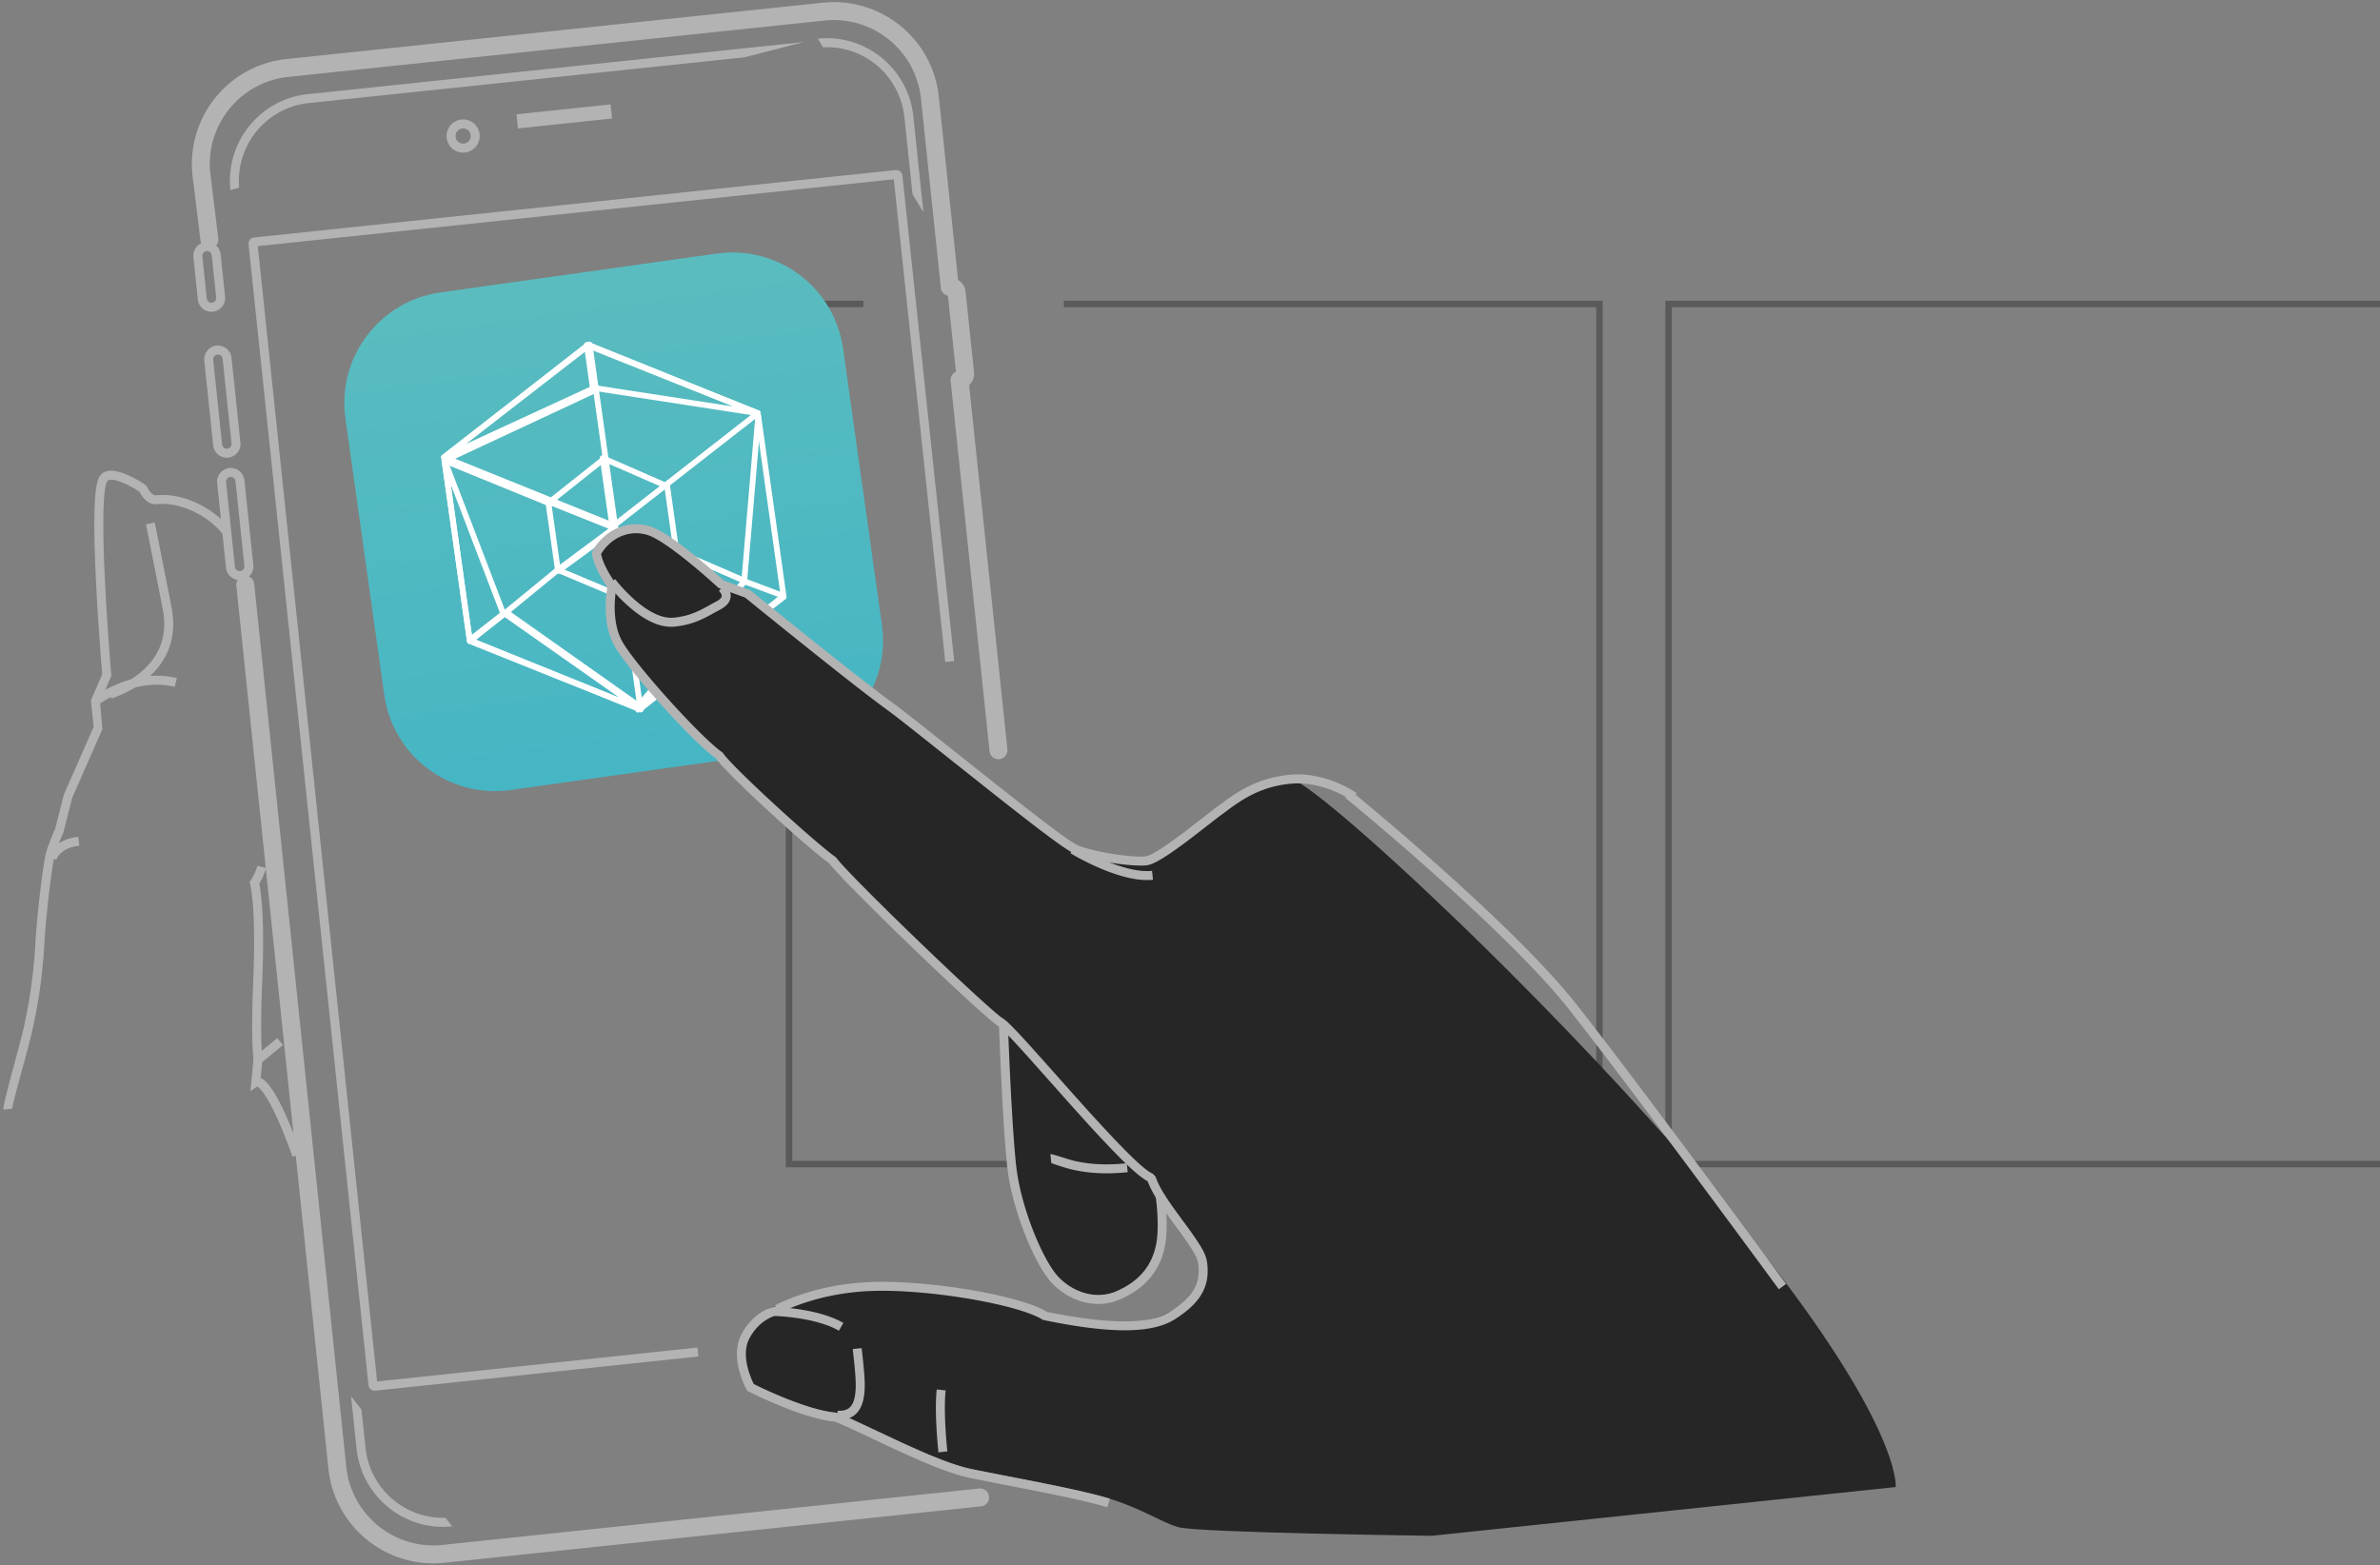 <svg xmlns="http://www.w3.org/2000/svg" width="368" height="242" viewBox="0 0 368 242">
    <rect x="0" y="0" width="368" height="242" fill="#808080" stroke="none"/>
    <defs>
        <linearGradient id="a" x1="50%" x2="50%" y1="0%" y2="100%">
            <stop offset="0%" stop-color="#5ABCBF"/>
            <stop offset="100%" stop-color="#46B6C4"/>
        </linearGradient>
    </defs>
    <g fill="none" fill-rule="evenodd">
        <path fill="#5A5A5A" fill-rule="nonzero" d="M258.5 47.5v132h119v-132h-119zm120-1v134h-121v-134h121zM246.812 179.5H122.5v-132h11v-1h-12v134h126.312v-134H164.5v1h82.312z"/>
        <path fill="#B3B3B3" fill-rule="nonzero" d="M32.965 55.626l1.378 13.113c.041.39.402.688.804.645.39-.04.693-.4.651-.798L34.42 55.473a.734.734 0 0 0-.803-.645.736.736 0 0 0-.652.798zm-1.38.145a2.124 2.124 0 0 1 1.887-2.323 2.121 2.121 0 0 1 2.328 1.88l1.378 13.113a2.124 2.124 0 0 1-1.886 2.323 2.121 2.121 0 0 1-2.328-1.88l-1.379-13.113zM31.284 39.631l.686 6.528a.733.733 0 0 0 .805.663.745.745 0 0 0 .65-.815l-.686-6.529a.733.733 0 0 0-.805-.662.745.745 0 0 0-.65.815zm-1.38.145a2.132 2.132 0 0 1 1.885-2.34 2.12 2.12 0 0 1 2.33 1.897l.686 6.529a2.132 2.132 0 0 1-1.885 2.34 2.12 2.12 0 0 1-2.33-1.898l-.686-6.528zM34.954 74.55l1.378 13.112c.041.39.402.688.804.646.39-.041.693-.4.651-.799l-1.378-13.112a.734.734 0 0 0-.803-.646.736.736 0 0 0-.652.799zm-1.38.145a2.124 2.124 0 0 1 1.887-2.324 2.121 2.121 0 0 1 2.328 1.88l1.378 13.113a2.124 2.124 0 0 1-1.886 2.324 2.121 2.121 0 0 1-2.329-1.88l-1.378-13.113z"/>
        <path fill="#B3B3B3" d="M126.447 5.979c7.382-.776 13.997 4.601 14.776 12.011l1.558 14.823-1.686-2.77-1.252-11.908c-.675-6.426-6.24-11.146-12.587-10.828l-.809-1.328z"/>
        <path fill="#B3B3B3" fill-rule="nonzero" d="M69.91 236.022c-7.382.776-13.998-4.605-14.776-12.011l-.852-8.106 1.614 2.077.618 5.883c.667 6.351 6.115 11.039 12.37 10.837l1.026 1.32zM47.726 15.94l67.42-7.086 9.118-2.354-76.683 8.06c-7.375.775-12.732 7.41-11.954 14.82l1.36-.352c-.579-6.562 4.194-12.4 10.739-13.088zM146.16 102.358l1.38-.147-8.007-75.05a.963.963 0 0 0-1.06-.86L39.294 36.723a.964.964 0 0 0-.86 1.06l18.54 176.398a.964.964 0 0 0 1.062.859l49.957-5.294-.147-1.38-49.536 5.25L39.86 38.06l98.338-10.336 7.961 74.634z"/>
        <path fill="#B3B3B3" fill-rule="nonzero" d="M71.735 22.2a1.173 1.173 0 1 0-.247-2.334 1.173 1.173 0 0 0 .247 2.333zm.145 1.38a2.56 2.56 0 1 1-.534-5.094 2.56 2.56 0 0 1 .534 5.093zM79.862 17.674l14.546-1.53.23 2.184-14.547 1.529zM40.407 160.75c-.057-2.153-.016-5.23.15-9.384.286-7.187.05-11.845-.418-14.481a12.946 12.946 0 0 0-.046-.245c.206-.332.451-.792.684-1.355.14-.34.263-.691.364-1.05l-1.337-.374a8.367 8.367 0 0 1-.801 1.891c-.1.174-.177.293-.216.348l-.19.266.085.315c.015.058.047.204.09.446.45 2.53.68 7.09.398 14.183-.296 7.433-.198 11.164.084 12.483.029.135.058.23.09.299l.375.819 4.033-3.311-.88-1.073-2.384 1.957a36.147 36.147 0 0 1-.081-1.734zM17.218 104.502a458.813 458.813 0 0 1-.385-4.91 401.97 401.97 0 0 1-.636-10.437c-.362-7.802-.291-13.188.31-14.619.18-.427.83-.486 2-.077.44.153.915.363 1.412.616a18.448 18.448 0 0 1 1.64.95c.127.26.313.572.564.882.586.723 1.318 1.149 2.194 1.057 3.364-.354 7.712 1.565 10.162 4.674l1.09-.86c-2.74-3.475-7.55-5.599-11.397-5.194-.325.034-.65-.156-.97-.55a3.189 3.189 0 0 1-.45-.739l-.25-.31a19.817 19.817 0 0 0-1.952-1.146 12.82 12.82 0 0 0-1.585-.69c-1.782-.622-3.17-.497-3.737.85-.724 1.722-.794 7.086-.417 15.22.155 3.34.378 6.909.638 10.474a460.195 460.195 0 0 0 .357 4.578l-1.755 4.03.429 4.08-4.612 10.51-1.384 5.423c-.025.022-.144.285-.294.637a32.11 32.11 0 0 0-.72 1.835c-.11.31-.212.615-.306.915-.44 1.407-1.444 9.593-1.696 14.212a79.697 79.697 0 0 1-1.882 13.368c-.612 2.71-3.16 11.385-3.064 12.296l1.38-.145c-.062-.591 2.353-8.817 3.038-11.845a81.076 81.076 0 0 0 1.914-13.599c.245-4.507 1.239-12.609 1.634-13.873.088-.282.185-.57.29-.864a30.74 30.74 0 0 1 1.006-2.47l1.392-5.442 4.648-10.57-.355-4.249 1.75-4.018z"/>
        <path fill="#B3B3B3" fill-rule="nonzero" d="M17.19 108.012c.091-.026.25-.077.468-.154.357-.127.75-.283 1.171-.472a16.515 16.515 0 0 0 3.475-2.086c3.462-2.732 5.174-6.517 4.215-11.42-.876-4.478-1.55-7.89-2.049-10.38a662.11 662.11 0 0 0-.548-2.708l-1.358.283.123.602c.109.532.248 1.225.423 2.095.498 2.488 1.172 5.898 2.047 10.374.852 4.352-.633 7.635-3.713 10.064a15.145 15.145 0 0 1-3.182 1.91c-.386.173-.745.316-1.068.43a7.32 7.32 0 0 1-.386.128l.382 1.334zM8.714 132.92c.052-.18.23-.518.59-.889.633-.651 1.584-1.108 2.95-1.252l-.145-1.38c-1.686.177-2.94.78-3.8 1.665-.536.551-.82 1.09-.93 1.478l1.335.379zM40.689 168.95c1.195 1.62 2.71 4.806 4.552 9.92l1.306-.471c-2.742-7.61-4.723-11.031-6.237-11.708l.303-3.243-1.382-.129-.505 5.406 1.043-.725c.22.123.531.423.92.95z"/>
        <path fill="#B3B3B3" fill-rule="nonzero" d="M15.387 108.853a9.53 9.53 0 0 1 .558-.378 17.338 17.338 0 0 1 1.6-.897c3.048-1.51 6.306-2.153 9.468-1.366l.335-1.347c-3.53-.879-7.103-.174-10.42 1.47-.641.317-1.22.647-1.727.97-.309.195-.528.348-.648.439l.834 1.109zM151.364 230.174a1.388 1.388 0 1 1 .29 2.76l-82.93 8.716c-8.965.942-17-5.57-17.943-14.54L36.541 90.56a1.388 1.388 0 1 1 2.761-.287l14.24 136.548c.782 7.446 7.452 12.851 14.893 12.069l82.93-8.716zM149.294 45.074l1.312 12.479a2.342 2.342 0 0 1-.76 1.985l5.923 56.36a1.388 1.388 0 0 1-2.76.29L146.988 58.9a1.388 1.388 0 0 1 .82-1.415l-1.236-11.761a1.388 1.388 0 0 1-1.097-1.214L142.4 15.245c-.783-7.445-7.453-12.85-14.894-12.068l-82.93 8.716c-7.439.782-12.841 7.456-12.061 14.878l1.234 10.056a1.388 1.388 0 1 1-2.754.338l-1.237-10.08c-.943-8.97 5.565-17.01 14.528-17.952l82.93-8.716c8.966-.942 17 5.57 17.944 14.538l2.978 28.336a2.344 2.344 0 0 1 1.156 1.783z"/>
        <path fill="url(#a)" d="M0 17.269C0 7.732 7.735 0 17.269 0h43.165c9.538 0 17.27 7.735 17.27 17.269v43.165c0 9.538-7.735 17.27-17.27 17.27H17.27C7.732 77.703 0 69.968 0 60.433V17.27z" transform="rotate(-8 365.993 -340.914)"/>
        <g fill="#FFF" fill-rule="nonzero">
            <path d="M90.677 52.962a.441.441 0 0 1 .437-.061l26.23 10.58a.441.441 0 0 1 .107.757l-22.298 17.4a.441.441 0 0 1-.437.062l-26.23-10.58a.441.441 0 0 1-.107-.758l22.298-17.4zM69.526 70.587l25.284 10.2 21.494-16.774L91.02 53.815 69.526 70.587z"/>
            <path d="M69.255 71.84l3.79 26.973 25.45 10.207-3.735-27.007L69.255 71.84zm30.22 37.81a.441.441 0 0 1-.6.472L72.48 99.54a.441.441 0 0 1-.274-.349l-3.932-27.98a.441.441 0 0 1 .6-.472l26.45 10.55c.098.048.146.089.184.137.038.05.066.106.081.167a.484.484 0 0 1-.019.269.441.441 0 0 1-.573.247l-.238-.095-.036-.254a.441.441 0 0 1 .593-.475c.104.051.153.092.192.14a.439.439 0 0 1 .081.168c.004.014 3.886 28.059 3.886 28.059z"/>
            <path d="M98.386 109.39a.441.441 0 1 0 .54.699l22.518-17.432a.441.441 0 0 0 .167-.41l-3.933-27.981a.441.441 0 0 0-.874.123l3.897 27.727-22.315 17.274z"/>
            <path d="M95.692 107.827l-17.731-12.46-4.464 3.491 22.195 8.97zM72.79 98.572l.708.286-.601.47a.441.441 0 0 1-.62-.075c-.095-.146-.11-.277-.076-.396a.44.44 0 0 1 .152-.224l5.323-4.164a.441.441 0 0 1 .525-.014l21.148 14.862c.43.302.067.967-.42.77L72.458 99.39a.44.44 0 0 1-.258-.533.476.476 0 0 1 .158-.228c.166-.097.304-.109.431-.057z"/>
            <path d="M77.334 94.872l-7.63-19.942 3.271 23.376 4.359-3.434zm-5.127 4.318l-3.916-27.983c-.073-.52.662-.71.85-.22l9.134 23.873c.069.18.012.385-.14.505l-5.217 4.11a.44.44 0 0 1-.62-.073.44.44 0 0 1 .073-.62l.604-.476.107.761a.441.441 0 1 1-.875.123zM115.243 90.414l-13.515 16.494 18.55-14.625-5.035-1.869zm6.334 1.87a.44.44 0 0 1-.152.225L99.24 109.972c-.414.323-.945-.216-.615-.625l16.136-19.742a.441.441 0 0 1 .51-.132l6.047 2.279a.44.44 0 0 1 .259.533.476.476 0 0 1-.158.228.441.441 0 0 1-.432.057l-.708-.287.602-.47a.441.441 0 0 1 .62.076c.095.146.11.277.076.396z"/>
            <path d="M115.5 90.084l2.18-25.72a.441.441 0 1 0-.879-.074l-2.181 25.72a.441.441 0 0 0 .88.074z"/>
            <path d="M92.052 59.571l21.36 3.292-22.139-8.83.779 5.538zm-1.427-6.659a.44.44 0 0 1 .269.019l26.45 10.55c.487.194.288.926-.232.846l-25.52-3.933a.441.441 0 0 1-.37-.375l-.929-6.617a.44.44 0 0 1 .332-.49.477.477 0 0 1 .276.022.441.441 0 0 1 .266.345l.106.754-.706-.282a.441.441 0 0 1-.247-.574.485.485 0 0 1 .138-.184.444.444 0 0 1 .167-.08z"/>
            <path d="M71.988 68.685l19.626-9.052-.778-5.539-18.848 14.59zm19.62-15.394a.44.44 0 0 1-.17.337l-.602.466-.106-.753a.441.441 0 0 1 .376-.499.485.485 0 0 1 .228.028.444.444 0 0 1 .27.348l.93 6.617a.441.441 0 0 1-.252.462L68.835 71.112c-.477.22-.87-.429-.455-.75L90.897 52.93a.44.44 0 0 1 .59.045.477.477 0 0 1 .122.316zM96.378 92.611a.441.441 0 0 1-.446.06l-9.848-4.148a.441.441 0 0 1-.093-.761l8.559-6.37a.441.441 0 0 1 .422-.058l9.805 3.79a.441.441 0 0 1 .114.758l-8.513 6.73zm7.359-6.943l-8.856-3.422-7.743 5.763 8.897 3.748 7.702-6.089z"/>
            <path d="M104.1 85.03l-1.34-9.535-9.025-3.945 1.404 9.989 8.961 3.49zM92.75 70.89a.441.441 0 0 1 .615-.466l9.975 4.36c.14.062.24.192.26.343l1.48 10.526a.441.441 0 0 1-.598.473l-9.905-3.859a.441.441 0 1 1 .321-.822l.24.094.037.256a.441.441 0 0 1-.866.168L92.751 70.89z"/>
            <path d="M85.273 77.958l8.627-6.845a.441.441 0 0 0-.55-.692l-8.824 7.003a.441.441 0 0 0-.162.407l1.479 10.526c.046.33.428.492.698.295l8.894-6.501a.441.441 0 0 0-.52-.713l-8.3 6.066-1.342-9.546z"/>
            <path d="M91.796 60.927l3.235 23.018a.441.441 0 1 0 .875-.123l-3.318-23.609a.441.441 0 0 0-.624-.338L68.535 70.818a.441.441 0 0 0 .02.81l16.346 6.667a.441.441 0 1 0 .334-.818l-15.411-6.286 21.972-10.264zM86.917 88.141a.441.441 0 1 0-.56-.683l-8.378 6.865a.441.441 0 0 0 .026.703l20.246 14.294a.441.441 0 0 0 .507-.723l-19.77-13.96 7.929-6.496z"/>
            <path d="M98.25 109.026a.441.441 0 0 0 .69.553l16.546-19.487a.441.441 0 0 0-.173-.684l-10.523-4.542a.441.441 0 0 0-.343.813l9.984 4.316-16.18 19.03z"/>
        </g>
        <g>
            <path fill="#262626" d="M221.395 237.479s-36.384-.466-39.261-1.348c-2.877-.883-5.653-2.907-10.792-4.455s-15.716-3.393-21.29-4.548c-5.576-1.155-15.094-6.284-20.804-8.702-5.053-.397-13.284-4.618-13.284-4.618s-2.51-4.514-.82-7.812c1.689-3.297 4.454-3.929 4.454-3.929s.36.006.963.046c1.443-.721 6.692-3.07 14.263-3.33 8.958-.307 23.52 1.934 27.301 4.389-.605-.81 16.05 5.585 22.692-3.685 2.716-3.792-1.485-8.496-4.866-14.324-.875-1.507 3.994 12.14-8.226 14.886-12.22 2.748-15.095-17.807-15.322-19.972-.715-6.8-1.195-19.91-1.262-21.807-2.711-1.71-24.56-22.692-26.443-25.424-3.132-2.189-16.32-14.138-17.548-16.248-3.14-2.024-13.567-13.587-15.589-17.27-2.021-3.684-.928-8.833-.928-8.833s-2.197-2.973-2.423-5.126c1.593-2.768 4.723-4.493 8.097-3.452 3.374 1.041 11.23 8.327 11.23 8.327l3.993 1.395s15.471 12.597 21.584 17.092c6.112 4.496 26.426 21.27 29.207 22.447 2.78 1.176 8.788 2.013 10.862 1.795 2.075-.218 9.186-6.199 11.299-7.722 2.113-1.522 5.3-4.301 10.82-4.882 3.328-.35 42.895 36.185 68.91 67.93 26.014 31.745 24.903 41.642 24.903 41.642l-71.72 7.538z"/>
            <path fill="#B3B3B3" fill-rule="nonzero" d="M100.117 82.724c.979.302 2.53 1.258 4.457 2.705.486.366.991.758 1.512 1.174a97.234 97.234 0 0 1 3.497 2.947 102.413 102.413 0 0 1 1.498 1.346l4.12 1.502a968.646 968.646 0 0 0 3.524 2.855 1393.115 1393.115 0 0 0 8.442 6.77c4.17 3.314 7.462 5.875 9.55 7.411 2.13 1.566 1.673 1.205 13.639 10.712 9.762 7.753 14.307 11.221 15.71 11.814 2.699 1.142 8.82 2.097 11.205 1.846 1.115-.117 3.081-1.343 6.086-3.586.282-.21.572-.43.873-.658.792-.603 4.168-3.24 4.673-3.604.152-.11.31-.226.534-.392a209 209 0 0 1 .569-.422c.48-.355.866-.63 1.267-.9 2.503-1.688 4.992-2.713 8.116-3.04 2.29-.242 4.581.187 6.761 1.078.767.313 1.463.661 2.075 1.018.363.21.613.375.737.464l.812-1.125a11.08 11.08 0 0 0-.851-.539 18.068 18.068 0 0 0-2.248-1.102c-2.377-.971-4.89-1.442-7.43-1.175-3.373.355-6.07 1.464-8.748 3.27-.42.283-.82.57-1.315.934l-.572.425c-.22.163-.373.275-.519.38-.53.383-3.929 3.038-4.701 3.626-.298.226-.585.442-.862.65-2.727 2.035-4.66 3.24-5.402 3.318-2.148.226-8.034-.692-10.52-1.744-1.214-.513-5.931-4.113-15.125-11.415-12.267-9.745-11.79-9.368-13.941-10.95-2.071-1.524-5.352-4.076-9.51-7.38l-.412-.328a1391.771 1391.771 0 0 1-11.635-9.364l-4.066-1.465a103.795 103.795 0 0 0-1.417-1.271 98.59 98.59 0 0 0-3.548-2.99 64.55 64.55 0 0 0-1.545-1.2c-2.05-1.54-3.702-2.557-4.88-2.92-3.518-1.086-7.046.54-8.904 3.768l-.088.419c.059.563.232 1.18.5 1.845.233.58.534 1.183.884 1.796.261.458.535.896.806 1.3.18.313.174.355.166.4a17.8 17.8 0 0 0-.142 1.116c-.179 1.845-.112 3.721.328 5.453.212.834.506 1.607.891 2.309 2.053 3.74 12.319 15.137 15.693 17.435 1.65 2.404 13.952 13.681 17.557 16.25 2.332 3.133 23.741 23.732 26.158 25.193.437.264 1.754 1.617 3.947 4.042 1.24 1.372 6.348 7.124 7.053 7.912l.833.93c5.903 6.567 9.444 10.161 11.242 11.083.527 1.422 1.46 2.969 2.934 5.028.276.385.563.779.941 1.291 3.067 4.155 3.837 5.366 3.972 6.652.313 2.978-.891 4.994-4.395 7.215-3.194 2.025-9.533 1.937-18.998.028-4.104-2.537-18.144-4.937-27.09-4.63-4.35.148-8.28.969-11.685 2.196-.919.33-1.73.668-2.424.993-.422.198-.715.35-.873.44l.684 1.207c.127-.072.388-.208.777-.39a27.166 27.166 0 0 1 2.307-.945c3.275-1.18 7.064-1.971 11.262-2.115 8.773-.3 22.74 2.104 26.401 4.48 10.124 2.103 16.76 2.204 20.382-.092 3.916-2.482 5.405-4.977 5.032-8.532-.175-1.665-.93-2.852-4.235-7.33-.375-.508-.659-.898-.93-1.276-1.5-2.095-2.4-3.614-2.85-4.95l-.413-.43c-1.352-.506-5.044-4.214-11.008-10.851l-.832-.927c-.701-.785-5.813-6.54-7.058-7.917-2.347-2.597-3.643-3.928-4.258-4.3-2.273-1.374-24.031-22.319-25.81-24.899-3.573-2.55-16.45-14.363-17.519-16.203-3.257-2.19-13.608-13.662-15.58-17.256a8.416 8.416 0 0 1-.763-1.983c-.395-1.554-.456-3.279-.292-4.977.063-.647.141-1.132.197-1.394l-.121-.557a19.881 19.881 0 0 1-1.082-1.687c-.321-.562-.594-1.11-.802-1.626a6.246 6.246 0 0 1-.377-1.254c1.575-2.557 4.38-3.796 7.172-2.935z"/>
            <path fill="#B3B3B3" fill-rule="nonzero" d="M116.099 212.992c-.468-1.196-.76-2.426-.77-3.58-.007-.886.156-1.682.509-2.37a7.947 7.947 0 0 1 1.127-1.662 6.792 6.792 0 0 1 1.99-1.556c.349-.178.627-.283.799-.332a31.969 31.969 0 0 1 1.85.124c1.471.141 2.95.375 4.339.722 1.47.368 2.75.843 3.774 1.43l.69-1.204c-1.149-.658-2.543-1.175-4.128-1.572a31.133 31.133 0 0 0-4.542-.757 33.348 33.348 0 0 0-1.48-.11c-.27-.014-.464-.02-.57-.022l-.167.017c-.972.222-2.327.914-3.592 2.339a9.333 9.333 0 0 0-1.325 1.95c-.462.902-.67 1.917-.66 3.015.01 1.346.34 2.733.864 4.073.142.364.288.696.431.992.088.18.156.311.197.385l.102.184.187.096a66.141 66.141 0 0 0 1.654.802 70.762 70.762 0 0 0 3.983 1.72c1.152.454 2.265.852 3.322 1.182 1.693.528 3.197.867 4.473.98 1.032.439 2.226.98 3.85 1.74.565.265 3.644 1.717 4.544 2.138.695.324 1.329.617 1.935.893 4.658 2.125 7.97 3.403 10.502 3.928 1.612.334 9.047 1.775 10.262 2.017.898.179 1.734.348 2.526.512 3.734.772 6.524 1.425 8.443 2.003l.4-1.328c-1.969-.593-4.79-1.254-8.562-2.034-.796-.164-1.635-.334-2.536-.514-1.223-.244-8.65-1.683-10.251-2.015-2.399-.497-5.641-1.748-10.208-3.831-.603-.275-1.233-.566-1.924-.889-.897-.419-3.975-1.87-4.543-2.136a119.804 119.804 0 0 0-4-1.806l-.215-.052c-1.181-.093-2.63-.415-4.283-.93a47.114 47.114 0 0 1-3.226-1.149 69.393 69.393 0 0 1-5.32-2.368c-.12-.24-.281-.59-.451-1.025zM154.454 158.206l.023.647.067 1.768c.074 1.867.16 3.85.256 5.861.081 1.675.166 3.299.255 4.844.212 3.665.436 6.72.673 8.967.715 6.801 4.32 15.3 6.844 18.025 2.54 2.741 6.678 4.244 10.426 2.683 4.007-1.668 6.31-4.455 7.09-8.135.175-.824.27-1.778.295-2.837.042-1.71-.09-3.475-.287-4.99a17.4 17.4 0 0 0-.043-.313l-1.372.206.04.286c.188 1.45.315 3.151.275 4.777-.024.98-.11 1.852-.265 2.583-.687 3.234-2.682 5.65-6.266 7.142-3.131 1.304-6.693.01-8.875-2.345-2.313-2.495-5.798-10.713-6.482-17.227-.234-2.221-.457-5.257-.667-8.902-.09-1.54-.174-3.16-.255-4.83a674.277 674.277 0 0 1-.345-8.257l-1.387.047z"/>
            <path fill="#B3B3B3" fill-rule="nonzero" d="M162.555 179.842c-.032.003 1.845.67 3.053.965 2.485.605 5.329.807 8.76.447l-.145-1.38c-3.27.343-5.955.153-8.287-.415-.912-.222-3.19-1.033-3.526-.997l.145 1.38zM129.429 219.517c2.275.155 3.61-.987 4.07-3.139.322-1.508.257-3.147-.103-6.42l-.044-.405c-.062-.553-.088-.795-.12-1.097l-1.38.145c.032.305.059.549.12 1.105l.045.405c.343 3.114.404 4.67.125 5.977-.322 1.51-1.071 2.15-2.62 2.045l-.093 1.384zM146.485 224.427a68.781 68.781 0 0 1-.187-2.057 66.585 66.585 0 0 1-.194-3.918c-.023-1.344.012-2.513.116-3.452l-1.38-.151c-.11 1.005-.147 2.23-.124 3.626.022 1.278.094 2.637.199 4.002.067.867.134 1.583.187 2.072l.004.03 1.379-.152zM94.008 90.377c.044.059.125.163.24.307a25.357 25.357 0 0 0 2.966 3.1c2.439 2.142 4.853 3.343 7.131 3.104 1.737-.183 3.053-.58 4.52-1.295.367-.18.736-.374 1.237-.647-.045.025.994-.546 1.307-.715.754-.406 1.239-.889 1.452-1.45.28-.734.069-1.429-.401-2.026a2.785 2.785 0 0 0-.426-.44l-.869 1.08c.039.032.12.11.204.218.2.253.269.481.196.674-.082.215-.33.462-.813.722-.32.172-1.364.746-1.315.719-.484.264-.837.45-1.18.618-1.327.647-2.488.997-4.057 1.162-1.795.189-3.896-.857-6.07-2.767a23.99 23.99 0 0 1-2.184-2.195 18.624 18.624 0 0 1-.83-1.002l-1.108.833zM165.511 131.937a35.643 35.643 0 0 0 1.265.718c.98.53 2.037 1.05 3.135 1.525 1.627.704 3.201 1.245 4.673 1.57 1.357.3 2.594.407 3.693.291l-.145-1.38c-.934.099-2.027.004-3.249-.266-1.375-.304-2.87-.817-4.42-1.489a38.894 38.894 0 0 1-3.027-1.472 27.782 27.782 0 0 1-1.2-.68l-.725 1.183zM208.008 123.352l.422.347a454.835 454.835 0 0 1 5.48 4.606 431.293 431.293 0 0 1 13.06 11.592 289.44 289.44 0 0 1 4.414 4.176c4.754 4.6 8.56 8.644 11.18 11.965 3.224 4.085 7.968 10.322 13.832 18.155l.6.8a3887.412 3887.412 0 0 1 17.646 23.817l.401.548 1.12-.82-.403-.549-1.138-1.548a3887.792 3887.792 0 0 0-16.516-22.278l-.6-.801c-5.87-7.842-10.62-14.087-13.853-18.184-2.666-3.378-6.51-7.464-11.305-12.102a290.818 290.818 0 0 0-4.435-4.197 432.648 432.648 0 0 0-13.102-11.63 456.228 456.228 0 0 0-5.498-4.62l-.427-.351-.878 1.074z"/>
        </g>
    </g>
</svg>
